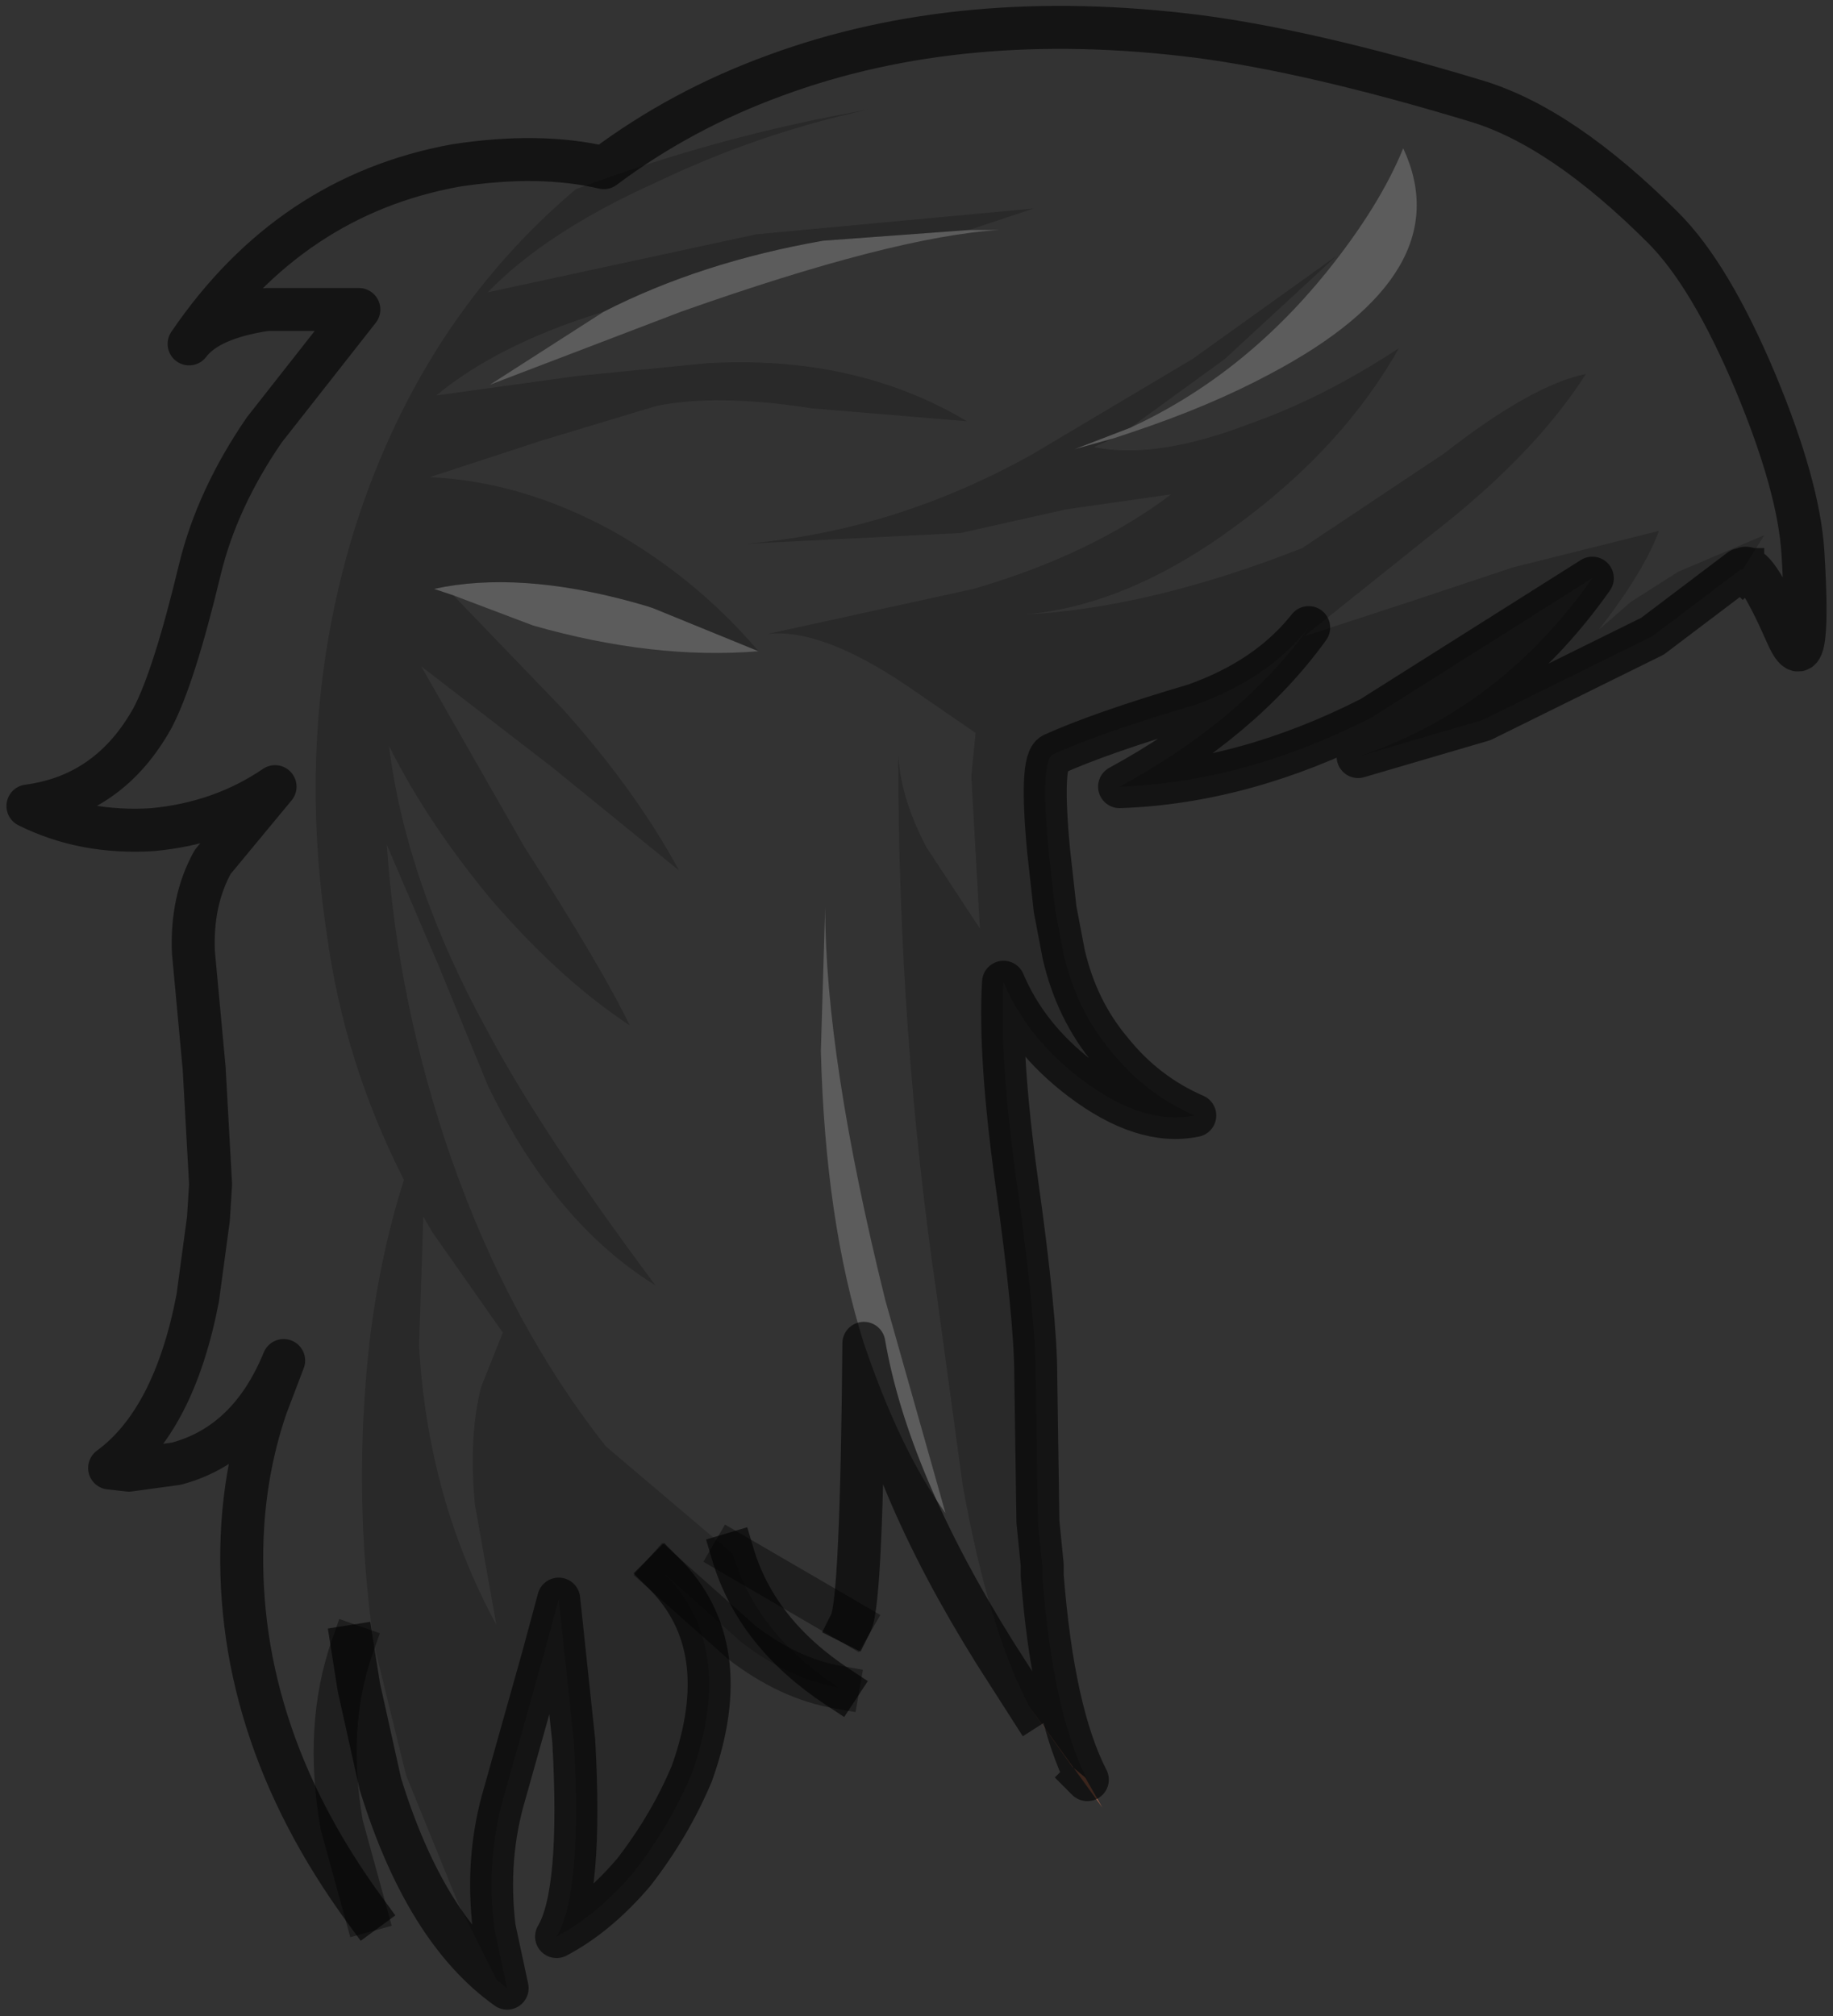 <?xml version="1.0" encoding="UTF-8" standalone="no"?>
<svg xmlns:xlink="http://www.w3.org/1999/xlink" height="46.9px" width="42.65px" xmlns="http://www.w3.org/2000/svg">
  <rect width="100%" height="100%" fill="#333333" stroke="none"/>
  <g transform="matrix(1.0, 0.0, 0.0, 1.0, 24.25, 14.05)">
    <path d="M2.05 -4.1 Q4.65 -5.3 6.6 -7.7 7.85 -9.25 8.4 -10.6 9.75 -7.7 5.3 -5.35 3.9 -4.6 2.1 -4.0 L1.65 -3.85 0.75 -3.6 2.05 -4.1 M-1.7 -8.7 L-1.0 -8.7 Q-3.45 -8.55 -8.4 -6.8 L-12.85 -5.1 -10.2 -6.8 Q-7.95 -7.95 -5.1 -8.45 L-1.7 -8.7 M-6.6 1.1 Q-9.05 1.3 -11.85 0.5 L-13.7 -0.2 -14.15 -0.35 -13.9 -0.4 Q-11.9 -0.75 -9.2 0.05 L-9.05 0.1 -6.6 1.1 M-4.15 17.2 Q-5.05 14.35 -5.15 10.4 L-5.05 7.05 Q-5.05 10.55 -3.65 16.2 L-2.25 21.15 Q-3.3 19.7 -4.15 17.2" fill="#ffffff" fill-opacity="0.2" fill-rule="evenodd" stroke="none"/>
    <path d="M1.65 -3.85 L2.1 -4.0 Q3.9 -4.6 5.3 -5.35 9.75 -7.7 8.4 -10.6 7.85 -9.25 6.6 -7.7 4.65 -5.3 2.05 -4.1 L4.25 -5.7 6.85 -8.1 3.5 -5.7 -0.2 -3.5 Q-3.4 -1.7 -6.9 -1.4 L-1.9 -1.65 0.55 -2.2 3.0 -2.55 Q1.15 -1.15 -1.6 -0.35 L-6.4 0.7 Q-5.15 0.55 -3.15 1.9 L-1.55 3.0 -1.65 4.0 -1.45 7.55 -2.7 5.65 Q-3.3 4.5 -3.35 3.5 -3.35 10.0 -2.45 16.1 L-1.85 20.5 Q-1.25 23.85 -0.3 25.65 L-1.1 24.4 Q-3.6 20.4 -4.15 17.2 -4.2 23.2 -4.45 23.7 L-7.2 22.1 -10.15 19.6 Q-12.4 16.75 -13.75 12.9 -15.0 9.3 -15.25 5.6 L-14.05 8.4 -12.9 11.2 Q-11.35 14.4 -9.0 15.85 -11.65 12.3 -12.9 9.95 -14.8 6.5 -15.2 3.3 -14.3 5.1 -12.8 6.9 -11.2 8.75 -9.6 9.8 -10.25 8.45 -12.05 5.65 L-14.45 1.45 -11.4 3.8 -8.45 6.2 Q-9.45 4.35 -11.15 2.45 L-13.7 -0.2 -11.85 0.5 Q-9.05 1.3 -6.6 1.1 -8.05 -0.6 -10.0 -1.7 -12.1 -2.85 -14.25 -2.95 L-11.65 -3.8 -9.0 -4.6 Q-7.6 -4.9 -5.35 -4.55 L-1.75 -4.25 Q-4.35 -5.8 -7.8 -5.6 L-10.85 -5.3 -14.1 -4.85 Q-12.65 -6.05 -10.2 -6.8 L-12.85 -5.1 -8.4 -6.8 Q-3.45 -8.55 -1.0 -8.7 L-1.7 -8.7 -0.2 -9.2 -6.65 -8.6 -12.9 -7.25 Q-11.55 -8.65 -9.0 -9.8 -6.6 -10.95 -4.05 -11.5 -7.5 -10.9 -10.85 -9.65 -14.4 -6.65 -15.95 -1.9 -17.4 2.65 -16.65 7.65 -16.25 10.65 -14.85 13.4 -15.4 15.1 -15.65 17.15 -16.05 20.7 -15.55 24.2 L-14.8 27.25 -13.6 30.2 -12.7 32.0 -12.45 32.2 Q-14.35 30.85 -15.4 27.45 L-15.9 25.2 -16.05 24.25 Q-16.7 26.1 -16.3 28.4 L-15.75 30.4 Q-18.9 26.1 -18.6 21.4 -18.5 19.95 -18.05 18.65 L-17.65 17.6 Q-18.45 19.55 -20.15 20.0 L-21.25 20.15 -21.7 20.1 Q-20.2 19.0 -19.65 16.15 L-19.4 14.3 -19.35 13.5 -19.5 10.8 -19.75 8.1 Q-19.8 6.9 -19.3 6.0 L-17.85 4.25 Q-19.1 5.1 -20.7 5.25 -22.3 5.35 -23.6 4.7 -21.7 4.45 -20.7 2.65 -20.2 1.7 -19.6 -0.8 -19.2 -2.45 -18.1 -4.05 L-15.9 -6.85 -18.05 -6.85 Q-19.4 -6.65 -19.85 -6.05 -17.5 -9.5 -13.65 -10.2 -11.7 -10.5 -10.2 -10.15 -8.4 -11.5 -6.2 -12.3 -1.85 -13.9 3.65 -13.2 6.3 -12.85 10.1 -11.7 12.1 -11.1 14.45 -8.75 15.55 -7.65 16.6 -5.15 17.6 -2.75 17.7 -1.2 17.9 2.05 17.3 0.65 16.55 -1.05 16.3 -0.8 L16.8 -1.6 14.8 -0.75 13.7 -0.05 12.95 0.6 Q14.0 -0.75 14.35 -1.7 L10.95 -0.85 8.55 -0.05 6.1 0.75 9.6 -2.05 Q11.6 -3.7 12.65 -5.35 11.4 -5.1 9.35 -3.5 L6.05 -1.3 Q2.5 0.1 -0.45 0.25 2.0 0.05 4.55 -1.85 7.0 -3.65 8.3 -5.95 6.55 -4.8 4.85 -4.2 2.65 -3.35 1.2 -3.65 L1.65 -3.85 M-4.15 17.2 Q-3.3 19.7 -2.25 21.15 L-3.65 16.2 Q-5.05 10.55 -5.05 7.05 L-5.15 10.4 Q-5.05 14.35 -4.15 17.2 M-14.4 14.25 L-14.2 14.6 -12.55 16.95 -13.05 18.2 Q-13.35 19.35 -13.2 20.95 L-12.7 23.75 Q-14.3 20.8 -14.5 17.25 L-14.4 14.25" fill="#ffffff" fill-opacity="0.0" fill-rule="evenodd" stroke="none"/>
    <path d="M2.05 -4.1 L0.75 -3.6 1.65 -3.85 1.2 -3.65 Q2.65 -3.35 4.85 -4.2 6.55 -4.8 8.3 -5.95 7.0 -3.65 4.55 -1.85 2.0 0.05 -0.45 0.25 2.5 0.1 6.05 -1.3 L9.35 -3.5 Q11.4 -5.1 12.65 -5.35 11.6 -3.7 9.6 -2.05 L6.1 0.75 8.55 -0.05 10.95 -0.85 14.35 -1.7 Q14.0 -0.75 12.95 0.6 L13.7 -0.05 14.8 -0.75 16.8 -1.6 16.3 -0.8 16.25 -0.8 14.2 0.75 10.25 2.7 7.35 3.55 Q10.65 2.45 12.8 -0.6 L7.65 2.65 Q4.7 4.15 1.8 4.25 4.65 2.7 6.2 0.55 5.25 1.75 3.55 2.35 1.35 3.0 0.25 3.5 -0.05 3.65 0.15 5.75 L0.3 7.1 0.5 8.15 Q0.8 9.45 1.6 10.4 2.4 11.4 3.55 11.9 2.35 12.15 0.9 11.05 -0.35 10.1 -0.9 8.8 -1.0 10.5 -0.6 13.4 -0.15 16.6 -0.15 17.95 L-0.1 21.35 0.0 22.35 0.0 22.6 Q0.25 25.8 1.05 27.35 L1.0 27.3 0.7 27.05 -0.3 25.65 Q-1.25 23.85 -1.85 20.5 L-2.45 16.1 Q-3.35 10.0 -3.35 3.5 -3.3 4.5 -2.7 5.65 L-1.45 7.55 -1.65 4.0 -1.55 3.0 -3.15 1.9 Q-5.15 0.55 -6.4 0.7 L-1.6 -0.35 Q1.15 -1.15 3.0 -2.55 L0.55 -2.2 -1.9 -1.65 -6.9 -1.4 Q-3.4 -1.7 -0.2 -3.5 L3.5 -5.7 6.85 -8.1 4.25 -5.7 2.05 -4.1 M-12.45 32.2 L-12.7 32.0 -13.6 30.2 -14.8 27.25 -15.55 24.2 Q-16.05 20.7 -15.65 17.15 -15.4 15.1 -14.85 13.4 -16.25 10.65 -16.65 7.65 -17.4 2.65 -15.95 -1.9 -14.4 -6.65 -10.85 -9.65 -7.5 -10.9 -4.05 -11.5 -6.6 -10.95 -9.0 -9.8 -11.55 -8.65 -12.9 -7.25 L-6.65 -8.6 -0.2 -9.2 -1.7 -8.7 -5.1 -8.45 Q-7.95 -7.95 -10.2 -6.8 -12.65 -6.05 -14.1 -4.85 L-10.85 -5.3 -7.8 -5.6 Q-4.35 -5.8 -1.75 -4.25 L-5.35 -4.55 Q-7.6 -4.9 -9.0 -4.6 L-11.65 -3.8 -14.25 -2.95 Q-12.1 -2.85 -10.0 -1.7 -8.05 -0.6 -6.6 1.1 L-9.05 0.1 -9.2 0.05 Q-11.9 -0.75 -13.9 -0.4 L-14.15 -0.35 -13.7 -0.2 -11.15 2.45 Q-9.45 4.35 -8.45 6.2 L-11.4 3.8 -14.45 1.45 -12.05 5.65 Q-10.25 8.45 -9.6 9.8 -11.2 8.75 -12.8 6.9 -14.3 5.1 -15.2 3.3 -14.8 6.5 -12.9 9.95 -11.65 12.3 -9.0 15.85 -11.35 14.4 -12.9 11.2 L-14.05 8.4 -15.25 5.6 Q-15.0 9.3 -13.75 12.9 -12.4 16.75 -10.15 19.6 L-7.2 22.1 Q-6.65 23.95 -4.75 25.2 -5.9 25.0 -7.0 24.15 L-8.8 22.55 Q-7.1 24.25 -8.15 27.2 -8.65 28.4 -9.5 29.5 -10.35 30.5 -11.3 31.0 -10.7 30.0 -10.9 26.45 L-11.25 23.15 -11.6 24.45 -12.5 27.65 Q-12.95 29.15 -12.75 30.8 L-12.45 32.2 M-14.4 14.25 L-14.5 17.25 Q-14.3 20.8 -12.7 23.75 L-13.2 20.95 Q-13.35 19.35 -13.05 18.2 L-12.55 16.95 -14.2 14.6 -14.4 14.25" fill="#000000" fill-opacity="0.2" fill-rule="evenodd" stroke="none"/>
    <path d="M1.0 27.3 L1.4 28.0 -0.3 25.65 0.7 27.05 1.0 27.3" fill="#945c47" fill-rule="evenodd" stroke="none"/>
    <path d="M16.3 -0.8 Q16.55 -1.05 17.3 0.65 17.9 2.05 17.7 -1.2 17.6 -2.75 16.6 -5.15 15.55 -7.65 14.45 -8.75 12.1 -11.1 10.1 -11.7 6.3 -12.85 3.65 -13.2 -1.85 -13.9 -6.2 -12.3 -8.4 -11.5 -10.2 -10.15 -11.7 -10.5 -13.65 -10.2 -17.5 -9.5 -19.85 -6.05 -19.4 -6.65 -18.05 -6.85 L-15.9 -6.85 -18.1 -4.05 Q-19.2 -2.45 -19.6 -0.8 -20.2 1.7 -20.7 2.65 -21.7 4.45 -23.6 4.7 -22.3 5.35 -20.7 5.25 -19.1 5.1 -17.85 4.25 L-19.3 6.0 Q-19.8 6.9 -19.75 8.1 L-19.5 10.8 -19.35 13.5 -19.4 14.3 -19.65 16.15 Q-20.2 19.0 -21.7 20.1 L-21.25 20.15 -20.15 20.0 Q-18.45 19.55 -17.65 17.6 L-18.05 18.65 Q-18.5 19.95 -18.6 21.4 -18.9 26.1 -15.75 30.4 M-16.05 24.25 L-15.9 25.2 -15.4 27.45 Q-14.35 30.85 -12.45 32.2 L-12.75 30.8 Q-12.95 29.15 -12.5 27.65 L-11.6 24.45 -11.25 23.15 -10.9 26.45 Q-10.7 30.0 -11.3 31.0 -10.35 30.5 -9.5 29.5 -8.65 28.4 -8.15 27.2 -7.1 24.25 -8.8 22.55 M-4.45 23.7 Q-4.2 23.2 -4.15 17.2 -3.6 20.4 -1.1 24.4 L-0.3 25.65 M1.0 27.3 L1.05 27.35 Q0.25 25.8 0.0 22.6 L0.0 22.35 -0.1 21.35 -0.15 17.95 Q-0.15 16.6 -0.6 13.4 -1.0 10.5 -0.9 8.8 -0.35 10.1 0.9 11.05 2.35 12.15 3.55 11.9 2.4 11.4 1.6 10.4 0.8 9.45 0.5 8.15 L0.3 7.1 0.15 5.75 Q-0.05 3.65 0.25 3.5 1.35 3.0 3.55 2.35 5.25 1.75 6.2 0.55 4.65 2.7 1.8 4.25 4.7 4.15 7.65 2.65 L12.8 -0.6 Q10.65 2.45 7.35 3.55 L10.25 2.7 14.2 0.75 16.25 -0.8 16.3 -0.8 M-4.75 25.2 Q-6.65 23.95 -7.2 22.1" fill="none" stroke="#000000" stroke-linecap="square" stroke-linejoin="round" stroke-opacity="0.6" stroke-width="1.0"/>
    <path d="M-15.75 30.4 L-16.3 28.4 Q-16.7 26.1 -16.05 24.25 M-7.2 22.1 L-4.45 23.7 M-8.8 22.55 L-7.0 24.15 Q-5.9 25.0 -4.75 25.2" fill="none" stroke="#000000" stroke-linecap="square" stroke-linejoin="round" stroke-opacity="0.4" stroke-width="1.0"/>
  </g>
</svg>
